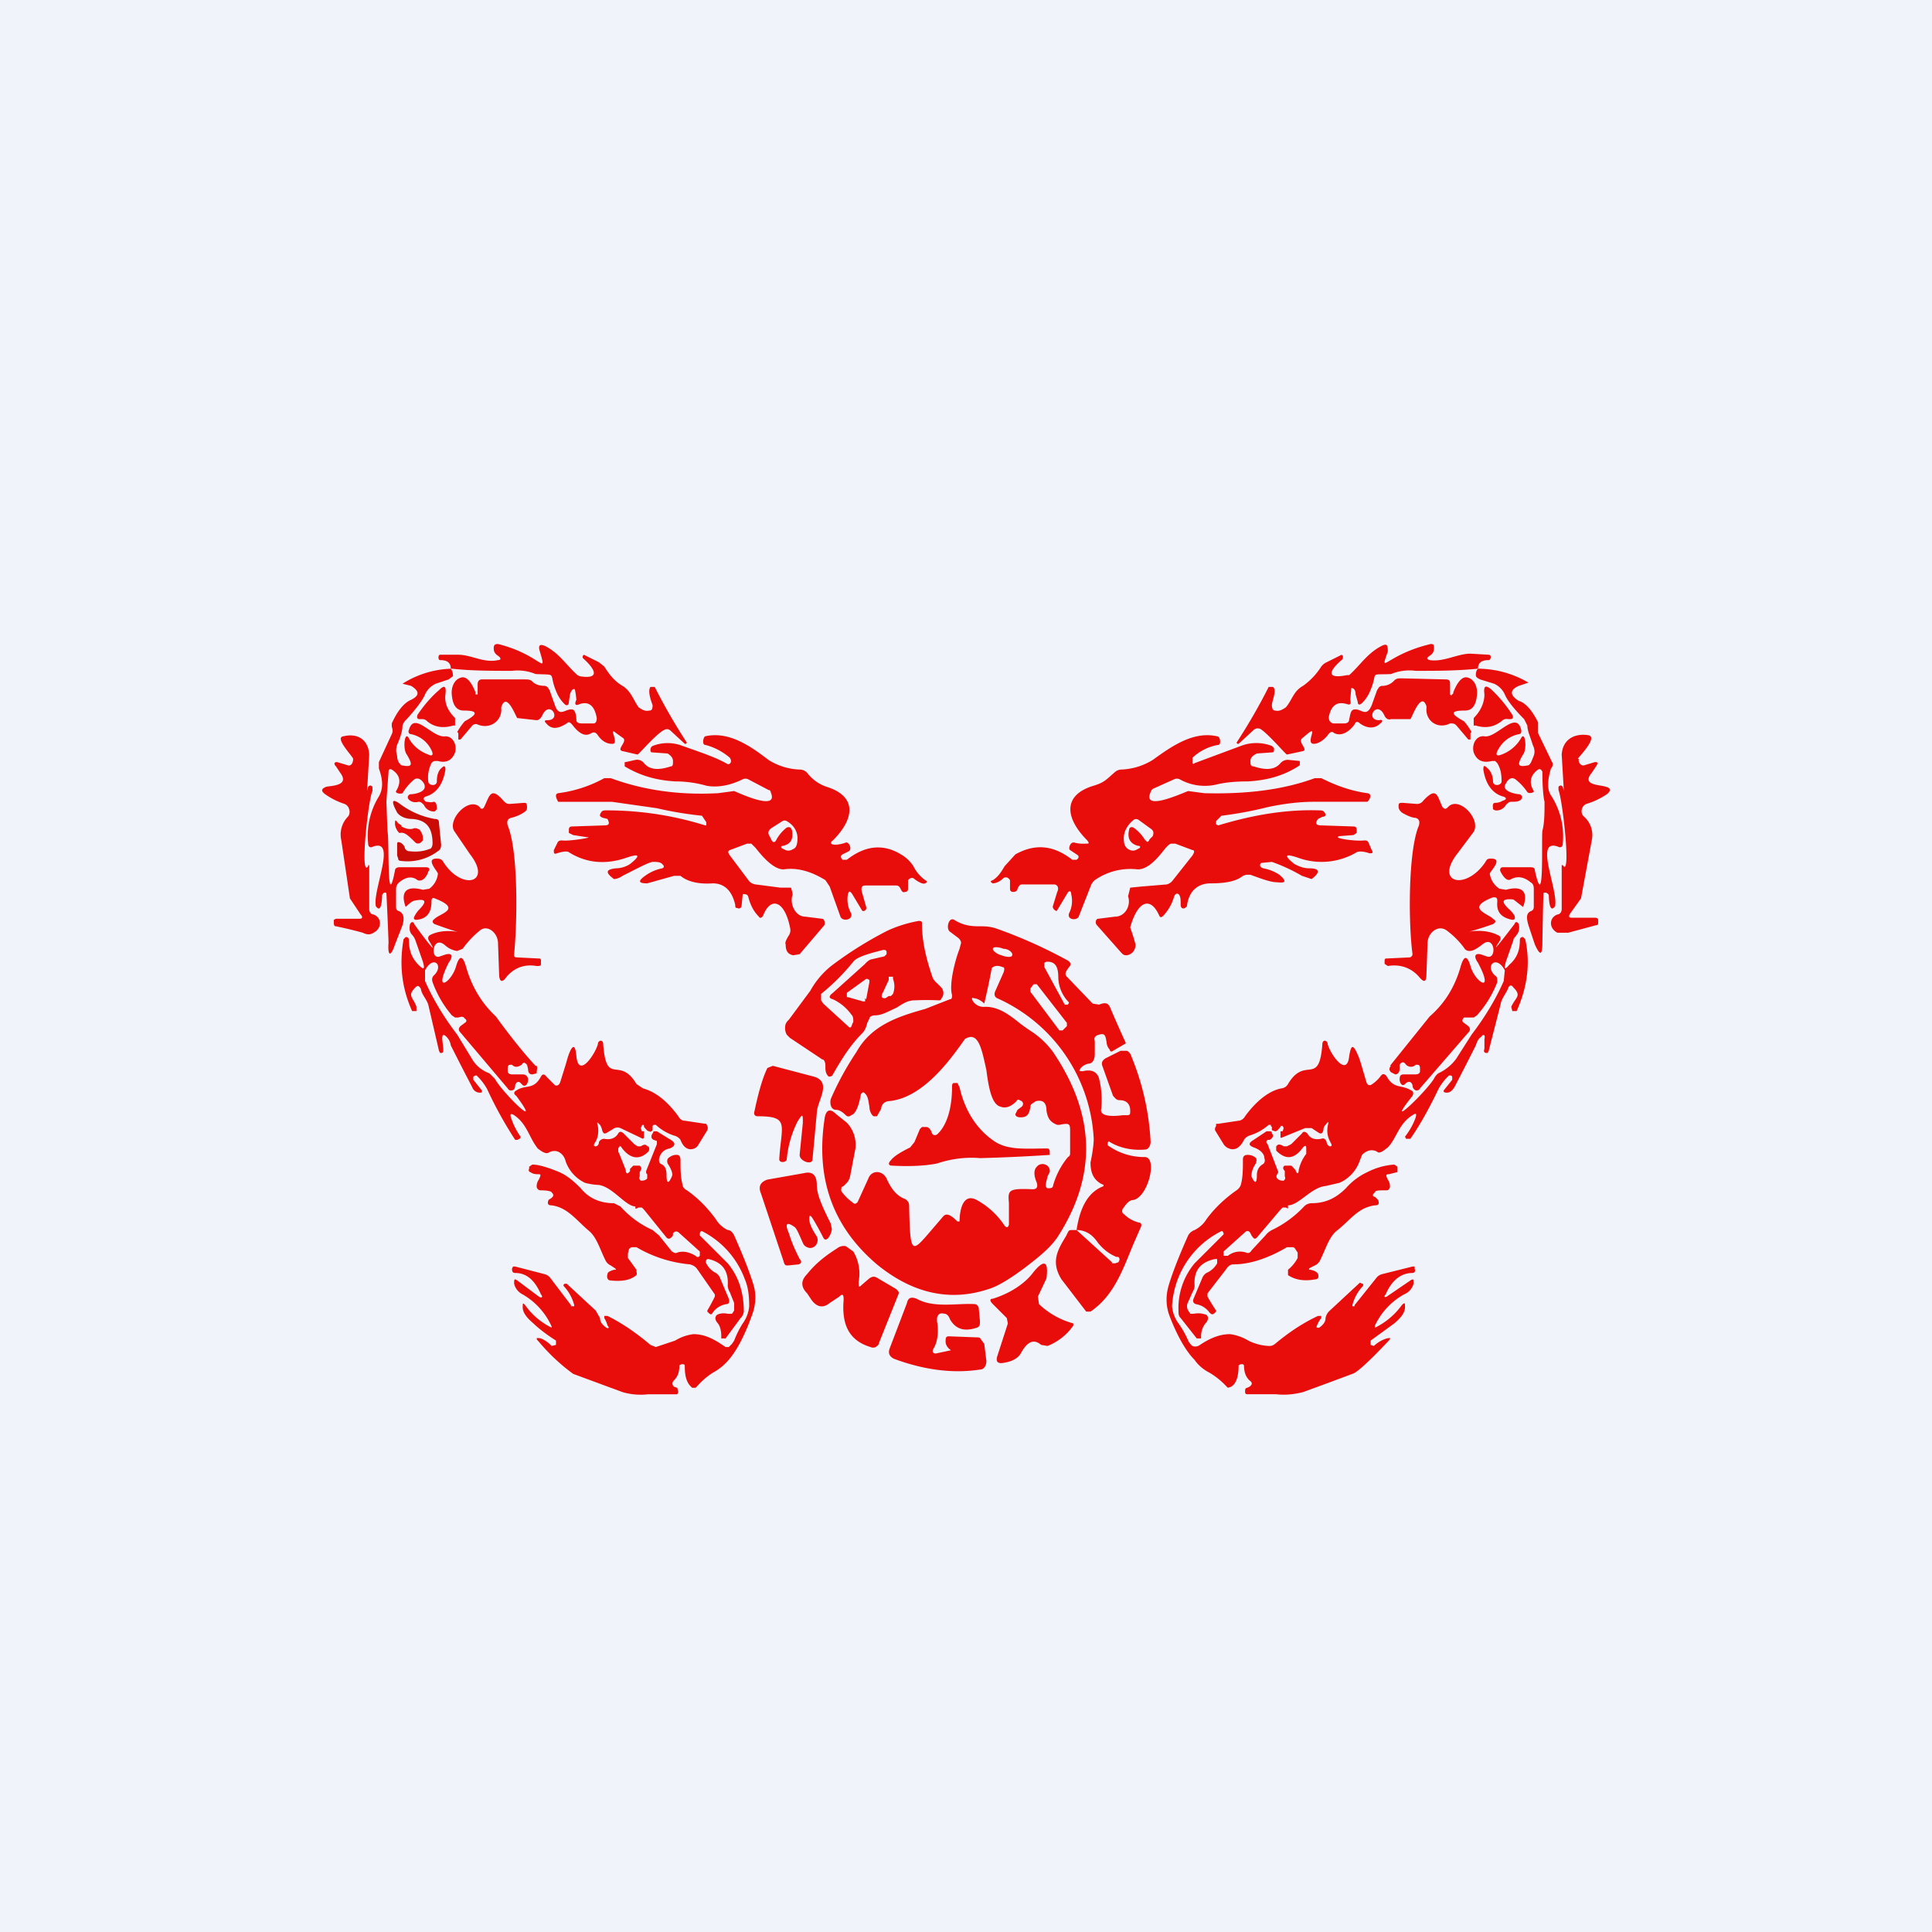 <!-- by TradingView --><svg width="18" height="18" viewBox="0 0 18 18" xmlns="http://www.w3.org/2000/svg"><path fill="#F0F3FA" d="M0 0h18v18H0z"/><path d="M4.03 7.86c0-.14-.05-.22-.19-.23-.07 0-.12-.03-.14-.06-.06-.11-.05-.14.04-.07.1.07.2.11.31.13.03 0 .04.01.04.04l.02.2c0 .03-.01.05-.03.06a.47.47 0 0 1-.35.09s-.02 0-.02-.02l-.01-.03v-.1c0-.02 0-.03.03-.02a.1.1 0 0 1 .04.04c0 .02.02.04.04.04.08.01.14 0 .19-.02.02 0 .03-.03.03-.05Z" fill="#CA0B06"/><path d="M4.2 6.23c0-.06-.04-.08-.1-.08-.02 0-.02-.05 0-.05h.17c.12 0 .24.08.37.05.03 0 .03-.02 0-.04s-.04-.04-.04-.07c0-.03.01-.04.04-.04.4.1.46.31.39.07-.02-.06 0-.08.07-.04.12.07.18.17.28.26l.02.01c.18.03.16-.05.04-.16l-.01-.01a.03.03 0 0 1 0-.02l.01-.01.14.07.05.04c.05.08.1.14.17.18.08.05.1.13.15.2.03.02.06.04.1.03.02 0 .03-.01.03-.05-.01-.03-.05-.13-.02-.17h.04a5.4 5.4 0 0 0 .3.52l-.01.01h-.01l-.13-.12c-.02-.02-.04-.02-.06-.01-.07.03-.24.23-.25.23L5.81 7c-.08-.01.03-.08 0-.12l-.07-.05c-.08-.07.04.11-.04.1-.04 0-.09-.02-.13-.08-.02-.03-.04-.03-.06-.02-.06.04-.12 0-.18-.08-.02-.02-.03-.03-.05-.01-.08.05-.14.06-.19 0-.02-.02-.02-.03.01-.03.14 0 .02-.2-.05-.04-.01.02-.03.04-.05.04l-.18-.02c-.01 0-.1-.26-.15-.1v.01c.01.11-.1.2-.22.15-.02-.01-.04 0-.05.01l-.11.13h-.02v-.06l-.01-.01a.57.57 0 0 1 .07-.1c.13-.07.12-.1-.01-.1-.06 0-.1-.04-.11-.14-.01-.07.02-.16.1-.17.04 0 .08.04.12.14v.02h.02c0 .01 0 .01 0 0v-.09c0-.03.01-.05.04-.05h.4c.03 0 .05 0 .07.02.03.03.07.04.12.04l.02.01.02.03.05.14c.04.12.1.03.16.04.03 0 .04.06.04.1 0 .02.02.03.05.03h.11c.02 0 .03-.02.03-.05-.02-.11-.07-.16-.16-.13-.04.02-.05 0-.03-.04 0 0-.01-.11-.02-.1-.02 0-.03.02-.04.05l-.01.07c0 .03-.02.04-.04.02a.33.33 0 0 1-.07-.1c-.09-.2.02-.17-.2-.18a.43.43 0 0 0-.22-.03c-.19 0-.38 0-.56-.02Z" fill="#E80C0B"/><path d="M4.2 6.23c.02.03.02.05.02.07l-.04.03-.12.04a.2.2 0 0 0-.1.1c-.02.05-.08.13-.17.23a.13.13 0 0 0-.04.06c0 .05-.02.11-.05.18a.15.15 0 0 0 0 .1c0 .06.03.08.04.09.1.02.11 0 .05-.1-.04-.05-.02-.23.02-.15.04.07.1.12.18.15.04.02.05 0 .03-.04a.27.27 0 0 0-.19-.15c-.02 0-.03-.02-.02-.04.05-.18.22.08.34.06.07 0 .11.08.09.15-.03.08-.09.1-.16.08h-.03a.05.05 0 0 0-.03.02.3.3 0 0 0-.03.17c0 .04.08.05.08 0s.01-.1.05-.13c.02-.02.03-.01.03.02-.02.13-.08.22-.18.25-.03.01-.03.03 0 .05.02 0 .04.01.07 0 .03 0 .03.05.03.07l-.02.02a.1.1 0 0 1-.1-.06c-.02-.02-.03-.03-.05-.03-.04.01-.07 0-.09-.02-.02-.02-.01-.04.01-.05.04 0 .17-.02.13-.1-.03-.05-.07-.06-.1-.03a.5.5 0 0 0-.1.12c-.02.01-.07 0-.06-.02.05-.08.04-.15-.04-.2-.02-.01-.03 0-.03.02l-.02.28.01.27c.02.1-.01.78.07.37 0-.02.02-.03.04-.03h.25c.03 0 .04.02.02.04-.01.04-.05.1-.1.08-.05-.04-.11-.03-.17.02a.08.08 0 0 0-.03.06v.16c0 .03 0 .04.03.05.04.02.05.06.03.13l-.07.18c-.04.12-.07.11-.06-.02a32.48 32.48 0 0 0-.02-.46c-.02-.01-.03 0-.04.02 0 0 0 .19-.06.1v-.01c-.02-.16.2-.63-.03-.54-.02.01-.04 0-.04-.03a.7.7 0 0 1 .1-.44c.04-.07.04-.15 0-.26V7.1l.12-.26c.01-.02.01-.04 0-.07v-.03c.05-.11.11-.19.18-.22.08-.04.08-.08 0-.13l-.08-.02a.9.9 0 0 1 .46-.14Z" fill="#E80C0B"/><path d="M3.93 6.7h-.02c-.02 0-.03-.01-.02-.04.06-.09.13-.17.2-.23.05-.05.07-.04.06.04-.01.08.02.15.09.22v.07h-.02c-.1.03-.18.01-.24-.04a.06.06 0 0 0-.05-.02ZM3.29 7.07c0-.02-.18-.2-.09-.21.12-.03.23.02.24.17l-.02.34.01-.04c.01-.01.02-.02.04 0v.04c-.04.08-.12.82-.04.7v-.01h.01V8.47c0 .03.02.05.04.05.08.03.08.13 0 .17-.03.02-.06.02-.1 0a3.78 3.78 0 0 0-.25-.06c-.02 0-.02-.02-.02-.04v-.02l.02-.01h.22c.03 0 .03-.02.01-.04l-.1-.15-.08-.54a.24.24 0 0 1 .06-.22c.03-.03.02-.1-.03-.12a.67.67 0 0 1-.18-.09c-.04-.03-.04-.05.01-.07.05-.01.22-.01.13-.13l-.04-.06c-.02-.02-.02-.04.01-.04l.1.03c.03.01.05-.02.05-.06ZM5 9.93c.01.02 0 .04 0 .07l-.04.01c-.03 0-.04-.02-.04-.05l-.01-.04c-.02-.02-.03-.03-.05 0-.03.02-.06.03-.09 0-.03 0-.04 0-.04.04v.02c0 .02.02.03.04.03h.1c.03 0 .05.02.05.05 0 .03-.02.07-.05.05l-.02-.02c-.02-.02-.04-.01-.05.02 0 .04-.02.05-.04.05 0 0-.02 0-.03-.02l-.44-.52c-.02-.02-.02-.04 0-.06l.04-.03c.02-.01.02-.03 0-.04-.01-.02-.03-.02-.06-.01h-.03l-.03-.02a1 1 0 0 1-.18-.31c-.01-.03 0-.05.01-.06.1-.09 0-.2-.08-.05v.1c.07.16.17.33.3.5l.14.23c.03.05.08.1.16.13l.05.05c.07.13.46.51.2.16-.03-.02-.02-.04 0-.05.09-.06.16 0 .23-.13.01-.02.03-.03.05 0l.08.08c.02.01.04 0 .05-.03l.05-.16.02-.07c.04-.12.07-.13.08-.01.02.21.17-.01.2-.11 0-.04.05-.05.05 0 .03.4.15.1.31.37l.06.04c.11.03.22.11.33.26.01.02.03.04.05.04l.2.03h.01l.01.02a.05.05 0 0 1 0 .04l-.08.13a.09.09 0 0 1-.04.04c-.05.02-.1 0-.13-.08a.1.1 0 0 0-.06-.04.46.46 0 0 1-.17-.1h-.02l-.01.01v.04c-.01.01-.02.02-.03.01-.02 0-.03-.02-.05-.04v-.01a.01.01 0 0 0-.02 0l-.01.02.01.03H6V10.6l-.01.01-.21-.1a.07.07 0 0 0-.07.01l-.05.03c-.03.02-.04.01-.05-.02a.14.14 0 0 0-.02-.05c-.03-.03-.03-.03-.02.01.01.06 0 .12-.03.16-.01.02-.01.03.01.03.01 0 .03-.01.03-.04.01-.02.03-.03.05-.03.05.01.1 0 .13-.05.01-.02.03-.02.05 0l.1.1.03.02h.03c.03-.02.05-.02.06 0h.01a.04.04 0 0 1 0 .05c-.08.08-.17.07-.25-.04-.01-.02-.02-.01-.03.01v.03l.01.02.06.15c0 .04.02.04.04.01v-.02l.03-.03h.06c.02.02.02.03 0 .06v.04c-.01.02 0 .03.01.04.02 0 .04 0 .06-.02v-.04l-.01-.01v-.02l.1-.25v-.03l-.03-.01c-.02-.01-.03-.03-.01-.06l.01-.02h.03l.13.08c.05.03.04.06-.01.08-.06.01-.09.05-.1.1 0 .02 0 .04.03.05.03.02.04.05.04.1 0 .08.02.08.05.01.01-.02 0-.06-.04-.12-.01-.03 0-.05.02-.06a.1.1 0 0 1 .07-.02c.02 0 .03.02.03.05 0 .08 0 .16.02.23 0 .02.02.04.04.05.1.07.19.16.27.27.03.05.07.08.11.1.03 0 .05.03.06.05.08.18.14.33.18.46.03.1.02.2-.02.3-.07.19-.14.32-.22.41a.51.51 0 0 1-.14.11.68.68 0 0 0-.14.12l-.02.02h-.03c-.05-.04-.07-.1-.07-.2 0-.01 0-.02-.02-.02h-.01l-.02.01c0 .07-.02.11-.05.14-.02.02-.02.04 0 .06l.03.01.01.04-.01.02h-.27a.6.6 0 0 1-.24-.02l-.46-.17a1.8 1.8 0 0 1-.32-.3c-.03-.03-.03-.04.02-.03a.3.3 0 0 1 .1.07l.04-.01v-.04c-.11-.07-.18-.13-.21-.16-.06-.05-.1-.1-.1-.15 0-.04 0-.05.03-.01a.66.66 0 0 0 .24.2v-.01a.65.65 0 0 0-.27-.3.15.15 0 0 1-.08-.1c0-.04 0-.05.03-.03l.2.15c.03.02.04 0 .02-.02-.06-.14-.14-.2-.24-.2-.02 0-.03-.01-.03-.04l.01-.02h.02l.27.07a.1.1 0 0 1 .06.04l.19.25v.01h.03v-.01a.41.41 0 0 0-.1-.18v-.01l.01-.01h.02l.27.25.04.07c0 .04.03.07.06.09.02.01.03 0 .01-.02a.26.26 0 0 0-.03-.07v-.02h.03c.14.07.27.16.4.27l.05.02.18-.06a.43.43 0 0 1 .17-.06c.1 0 .18.04.27.1l.03.02h.03l.03-.03.02-.03a.88.88 0 0 1 .08-.16.32.32 0 0 0 .06-.16c0-.1-.01-.18-.04-.25a.82.82 0 0 0-.4-.45h-.01l-.01.02v.02l.26.26c.1.12.15.27.15.45a.1.1 0 0 1-.03.06l-.14.19h-.04v-.02c0-.05-.01-.1-.04-.13-.02-.03-.02-.05 0-.07.02-.01.05-.02.1-.01h.04l.02-.03v-.07l-.04-.1a.14.14 0 0 1-.02-.06c.01-.14-.05-.22-.18-.25h-.01l-.01.01a.03.03 0 0 0 0 .03.2.2 0 0 0 .09.09.1.1 0 0 1 .04.05l.08.19c.01.03 0 .05-.02.05a.19.19 0 0 0-.13.08c-.01.02-.02.02-.04 0l-.01-.01v-.01a1.83 1.83 0 0 0 .07-.13v-.02l-.16-.23c-.02-.03-.04-.04-.07-.05a1.19 1.19 0 0 1-.5-.16H5.9c-.01 0-.03 0-.04.02l-.01.04v.04l.08.11v.02a.04.04 0 0 1 0 .03c-.06.05-.14.06-.24.05-.03 0-.04-.03-.03-.06 0-.02.03-.03.06-.04.02 0 .03 0 0-.02l-.03-.02a.1.1 0 0 1-.05-.05c-.05-.1-.08-.21-.15-.27-.12-.1-.2-.22-.35-.24-.04 0-.04-.02-.03-.05l.03-.02c.02-.02.02-.03 0-.05 0-.01-.04-.02-.1-.02-.01 0-.03 0-.04-.03 0-.02 0-.04.02-.07.02-.04.02-.05 0-.05-.03 0-.05 0-.08-.02-.01 0-.02-.02-.01-.03v-.02l.03-.02c.05 0 .13.02.25.07.07.03.13.08.2.15.08.1.19.14.31.14l.06.03c.09.1.19.17.3.22l.06.05.12.15c.02.01.03.02.05.01.06-.02.12 0 .17.03.02.02.03.01.04 0v-.04l-.2-.18c-.02-.01-.03-.01-.05.01v.02c-.02.03-.04.04-.06.02L6 11.27l-.02-.02h-.03l-.02.01h-.01v-.02c-.09 0-.21-.18-.34-.2a.59.59 0 0 1-.13-.02.35.35 0 0 1-.18-.2.14.14 0 0 0-.03-.06.12.12 0 0 0-.04-.03.1.1 0 0 0-.09.01c-.02.01-.05 0-.1-.04-.08-.1-.1-.23-.22-.31-.03-.02-.04-.01-.03.02a.65.65 0 0 0 .09.18v.01l-.01.01-.02.01H4.8a3.7 3.7 0 0 1-.26-.47.5.5 0 0 0-.1-.13h-.01l-.02.01v.03l.08.1c0 .02 0 .02-.02.02-.03 0-.06-.02-.07-.05a27.55 27.55 0 0 1-.2-.39.14.14 0 0 0-.04-.08c-.03-.03-.04-.02-.04.02l.01.09c0 .03 0 .04-.02.04H4.1l-.01-.02-.1-.43c-.02-.06-.06-.09-.07-.15-.02-.03-.03-.03-.05-.01-.08.08-.02.09.01.18v.04h-.04c-.1-.22-.12-.44-.08-.67l.02-.02c.02 0 .03.01.03.03 0 .1.03.17.09.23.05.05.06.04.04-.03l-.07-.2a.15.15 0 0 0-.03-.05c-.02-.02-.03-.05-.02-.1.01-.02.03-.03.04 0 .04.06.25.34.14.16-.02-.03-.01-.05.01-.06.2-.1.47.06.04-.1-.02-.01-.03-.03 0-.05.05-.05.26-.09 0-.19-.02-.01-.03 0-.03.03 0 .1-.04.16-.14.17-.02 0-.03-.01-.02-.03a.27.27 0 0 1 .04-.06c.08-.08.07-.11-.03-.09-.02 0-.05.02-.09.06 0 0-.1-.23.16-.16L4 8.28a.2.2 0 0 0 .08-.14c0-.02-.13-.15 0-.14.02 0 .04.01.05.03.17.27.46.2.25-.07l-.15-.22c-.06-.11.14-.32.24-.22.01.02.03.02.04 0 .05-.1.06-.2.18-.06.02.02.03.03.06.03l.13-.01c.02 0 .03 0 .03.04 0 .02 0 .03-.03.05a.37.37 0 0 1-.12.05c-.03.01-.04.03-.03.07.1.24.09.9.06 1.2 0 .02 0 .03.03.03l.2.01c.02 0 .02.01.02.02v.03C5.04 9 5.03 9 5 9c-.12-.02-.21.02-.28.1-.04.06-.07.05-.07-.03l-.01-.28c0-.1-.1-.18-.17-.12a.89.89 0 0 0-.16.17l-.05.02a.21.21 0 0 1-.11-.05c-.12-.11-.15.14-.05.1l.03-.01c.08-.03.1 0 .05.07-.15.3.03.18.07.03.03-.1.06-.1.09 0 .05.18.14.34.28.47 0 0 .2.28.37.46Z" fill="#E80C0B"/><path fill-rule="evenodd" d="M6.08 8.03c.04 0 .07 0 .09.02.02.02.02.03 0 .04a.4.4 0 0 0-.16.07c-.07.05-.06.07.02.07l.25-.07h.06c.06.05.16.08.3.07.11 0 .18.07.21.2 0 .02 0 .03.02.03.02.01.04 0 .04-.03l.01-.1c.02 0 .04 0 .05.02.02.08.05.14.1.19.01.02.03.01.04-.01.07-.18.2-.14.25.11.01.04 0 .06-.02.09-.01.02-.03.05-.02.07 0 .06.02.09.07.1l.06-.01.23-.27c.01-.02 0-.06-.02-.06l-.16-.02c-.08 0-.14-.1-.12-.19.01-.02 0-.04-.01-.08h-.1l-.23-.03a.1.1 0 0 1-.06-.03l-.18-.24c-.02-.03-.02-.04 0-.05l.16-.06H7l.03.03.01.01c.07.09.17.2.26.2.13-.02.26.02.39.1l.04.06.1.28c.02.05.12.03.1-.03a.27.27 0 0 1-.03-.18c.01-.03.02-.03.04 0l.09.15c.01.02.05 0 .04-.03l-.04-.14c-.01-.04 0-.06.03-.06h.29c.02 0 .03.01.04.03.01.02.02.04.04.03.02 0 .03-.01.03-.03V8.2c.02-.02.04-.03.06-.01.04.03.08.05.1.04.02-.01.02-.02 0-.03a.35.35 0 0 1-.11-.13.34.34 0 0 0-.1-.1c-.17-.11-.34-.1-.52.04h-.04c-.02-.02-.02-.04 0-.05l.06-.03c.03-.02 0-.09-.03-.08a.3.3 0 0 1-.1.02c-.04 0-.05-.02-.02-.04.2-.2.23-.41-.06-.5a.38.38 0 0 1-.18-.13.1.1 0 0 0-.06-.03.58.58 0 0 1-.3-.09c-.17-.13-.37-.27-.59-.22-.02.01-.03.08 0 .08.08.02.16.06.23.12l.01.02v.02c-.01.02-.02.02-.03.02-.1-.06-.25-.11-.42-.17a.38.38 0 0 0-.28 0 .04.04 0 0 0-.02.03c0 .02 0 .03.02.03l.14.01c.03.02.05.04.05.07 0 .03 0 .05-.02.05-.12.04-.2.03-.25-.03a.08.08 0 0 0-.08-.03l-.09.02h-.01v.04c.15.09.3.13.47.14.12 0 .22.02.29.04.1.02.22 0 .34-.06a.06.06 0 0 1 .05 0l.19.1s.02 0 .02.02c.08.18-.27.02-.34-.01l-.15.02c-.37.02-.7-.03-1-.14h-.06a1.2 1.2 0 0 1-.43.14c-.04.01-.01.06 0 .08h.5l.42.06a3.37 3.37 0 0 0 .42.07l.04.06v.03h-.01c-.32-.1-.63-.14-.92-.14-.02 0-.04 0-.05.02-.02.03-.01.04.02.05l.04.01c.02.04.02.06-.03.06l-.3.01c-.02 0-.03.01-.03.03v.03l.04.02.13.02c.07 0-.17.04-.23.03-.02 0-.04 0-.05.03l-.03.06c0 .03 0 .04.03.03.06-.02.1-.02.11-.01.16.1.34.12.54.05.12-.04.13-.02.03.06a.25.25 0 0 1-.13.04c-.1.01-.1.04-.02.1 0 0 .04 0 .08-.03.14-.07.23-.12.28-.13Zm1.15-.2a.36.36 0 0 1 .1-.12c.03-.01.04 0 .05.03.01.08-.01.12-.08.14-.03 0-.03.02 0 .03.03.02.06.02.09 0 .03-.01.04-.05.04-.1 0-.06-.03-.12-.1-.16a.04.04 0 0 0-.04 0l-.11.07c-.02.02-.03.04-.01.07l.02.04c.01.02.03.02.04 0Z" fill="#E80C0B"/><path d="M13.77 6.23c0-.06.04-.08.1-.08.02 0 .03-.05 0-.05l-.17-.01c-.12 0-.25.08-.38.06-.03-.01-.03-.02 0-.04s.04-.04.04-.07c0-.03 0-.04-.03-.04-.42.1-.48.3-.4.07 0-.07-.01-.08-.08-.04-.12.07-.18.17-.28.26h-.02c-.2.04-.17-.04-.04-.15v-.01a.02.02 0 0 0 0-.02l-.01-.01-.14.07a.13.13 0 0 0-.05.04.64.64 0 0 1-.17.18c-.09.05-.1.13-.16.2-.03.02-.06.04-.1.03-.02 0-.03-.02-.03-.05 0-.04.05-.14.01-.17h-.04a5.39 5.39 0 0 1-.3.52l.01.01h.01l.13-.12c.02-.02.04-.03.07-.02.07.04.24.24.25.24l.14-.03c.07-.01-.04-.08 0-.12l.06-.05c.09-.07-.03.1.05.1.04 0 .09-.03.13-.08.02-.03.04-.04.06-.02.06.03.13 0 .19-.08.01-.03.03-.03.05-.01.07.05.14.05.19 0 .03-.02.02-.04-.01-.03-.14 0-.02-.2.05-.04.01.02.03.04.06.03h.18c.01 0 .1-.27.15-.12v.02c-.01.11.1.2.22.14.03 0 .04 0 .06.02l.11.13h.02v-.06l.01-.01a.57.57 0 0 0-.07-.1c-.13-.07-.13-.1.01-.1.06 0 .1-.04.11-.14.01-.07-.02-.16-.1-.17-.04 0-.08.04-.12.14v.01l-.02.02-.01-.01v-.09c0-.03 0-.05-.04-.05l-.41-.01c-.03 0-.05 0-.07.02a.15.15 0 0 1-.12.05l-.02.01-.02.03-.05.14c-.05.12-.1.03-.16.04-.04 0-.04.06-.05.09 0 .03-.02.04-.05.04h-.1c-.03-.01-.04-.03-.04-.06.02-.1.07-.15.17-.12.03.01.04 0 .03-.04l.01-.11c.03 0 .04.03.04.06l.02.07c0 .03.02.03.04.01a.33.33 0 0 0 .07-.1c.09-.2-.02-.16.2-.17a.45.45 0 0 1 .23-.03c.2 0 .38 0 .58-.02Z" fill="#E80C0B"/><path d="M13.77 6.23c-.02.02-.02.05-.02.06 0 .02.02.03.04.04l.13.04a.2.2 0 0 1 .1.1c.02.05.08.13.18.23l.03.06c0 .05.03.11.05.18.02.04.02.07.01.1-.02.05-.03.08-.05.09-.1.02-.11 0-.05-.1.04-.05.02-.23-.02-.15a.35.35 0 0 1-.18.15c-.05.02-.06 0-.03-.05.04-.07.1-.12.19-.14.02 0 .03-.02.02-.05-.05-.17-.23.09-.34.07-.08-.01-.12.08-.1.15.03.08.09.1.17.08h.03l.02.02c.03.05.04.1.04.17 0 .04-.08.05-.08 0s-.02-.1-.06-.13c-.02-.02-.03-.02-.03.02.02.13.08.22.18.25.04.01.04.03 0 .04a.13.13 0 0 1-.07.02c-.03 0-.02.04-.02.06l.02.01a.1.1 0 0 0 .1-.05c.02-.02.03-.03.05-.03.04 0 .07 0 .09-.02.02-.02.01-.04-.01-.05-.04 0-.18-.03-.13-.1.03-.06.07-.06.1-.03a.5.5 0 0 1 .1.11c.02.02.07 0 .06-.01-.05-.08-.03-.15.04-.2.02-.01.03 0 .04.02 0 .15.01.24.02.28 0 .1 0 .2-.02.27-.01.1.02.78-.07.37 0-.02-.01-.03-.04-.03H14c-.02 0-.03.02-.02.04.02.04.06.1.1.07.06-.03.12-.02.18.03.02.01.03.03.03.06v.16c0 .02 0 .04-.03.05-.04.02-.04.06-.02.13l.06.18c.05.11.07.1.07-.02a33.06 33.06 0 0 1 .01-.46c.02-.01.04 0 .05.02 0 0 0 .19.06.1v-.01c.02-.16-.2-.63.03-.54.02.01.04 0 .04-.03a.7.7 0 0 0-.11-.45c-.04-.06-.03-.15 0-.25.02-.02.02-.05.01-.06l-.13-.27v-.1c-.05-.1-.11-.18-.18-.2-.08-.05-.09-.1 0-.14l.09-.03a.93.93 0 0 0-.47-.13Z" fill="#E80C0B"/><path d="M14.05 6.7h.02c.03 0 .03-.02.02-.04a1.21 1.21 0 0 0-.2-.24c-.05-.04-.07-.03-.06.05 0 .07-.03.15-.1.22v.07h.02c.1.03.18.01.25-.05a.06.06 0 0 1 .05-.01ZM14.7 7.07c.01-.02.19-.2.1-.22-.12-.02-.24.03-.25.18l.02.34-.01-.04c-.01-.01-.02-.02-.04 0v.03c.04.1.12.83.04.7h-.01V8.47c0 .03-.02.05-.04.05-.08.03-.08.13 0 .17h.1l.26-.07c.02 0 .02-.01.02-.03v-.02c0-.01-.01-.02-.03-.02h-.22c-.02 0-.03-.01-.01-.04l.1-.14.1-.54a.23.23 0 0 0-.07-.22c-.04-.03-.03-.1.02-.12a.7.7 0 0 0 .19-.09c.04-.03.04-.06-.01-.07-.05-.02-.23-.01-.13-.13l.04-.06c.02-.03.02-.04-.01-.04l-.1.03c-.03.01-.06-.03-.05-.06ZM12.96 9.93c-.02.02-.02.04 0 .06l.04.02c.02 0 .04-.02.04-.05v-.04c.02-.03.04-.03.06 0 .02.02.06.03.09 0 .03 0 .04 0 .04.04v.02c0 .02-.02.03-.04.03h-.11c-.03 0-.04.01-.04.05 0 .02.02.07.05.04l.01-.01c.03-.02.05-.01.06.02 0 .03.02.05.04.05 0 0 .02 0 .03-.02l.45-.52c.02-.02.02-.04 0-.06l-.04-.03c-.02-.01-.02-.03 0-.05h.09l.03-.02a1 1 0 0 0 .19-.31c0-.03 0-.05-.02-.06-.1-.09.01-.2.09-.05l-.01.1c-.07.16-.17.33-.3.5l-.14.22a.43.43 0 0 1-.17.14.14.14 0 0 0-.04.05c-.08.13-.48.51-.2.16.01-.02.01-.04-.01-.05-.1-.06-.16-.01-.23-.13-.02-.03-.04-.03-.06 0a.33.33 0 0 1-.09.08c-.02 0-.03 0-.04-.03l-.05-.17a2.89 2.89 0 0 0-.02-.06c-.05-.12-.07-.13-.09-.01-.02.2-.17-.01-.2-.11 0-.04-.05-.05-.05 0-.03.4-.16.1-.32.37a.08.08 0 0 1-.06.04c-.11.02-.23.11-.34.26a.08.08 0 0 1-.05.04l-.2.03h-.02v.02l-.01.02v.02l.08.13a.1.1 0 0 0 .05.04c.05.02.1 0 .14-.08a.1.1 0 0 1 .05-.04.48.48 0 0 0 .18-.1h.02v.01l.01.01v.03l.03.01c.02 0 .03-.02.05-.04v-.01h.02l.01.02-.01.03h-.02V10.6h.01l.22-.09h.06l.06.04c.03.02.04.01.05-.02 0-.01 0-.03.02-.05.03-.04.03-.03.02.01-.01.06 0 .11.03.16.01.02.01.03-.01.03-.01 0-.03-.02-.03-.04-.01-.03-.03-.04-.05-.03-.06.01-.1 0-.13-.05-.02-.02-.04-.02-.05 0l-.1.1-.04.02h-.03c-.03-.02-.05-.02-.06-.01l-.01.01v.04c.09.09.17.08.25-.03.02-.02.03-.02.03.01v.05a.38.38 0 0 0-.07.15c0 .04-.02.04-.03 0l-.02-.02a.07.07 0 0 0-.02-.02h-.06c-.02.01-.02.03 0 .05v.05c.01.02 0 .03-.01.04-.02 0-.04 0-.06-.02a.03.03 0 0 1 0-.04l.01-.02-.1-.26c-.02-.02-.01-.03 0-.04h.02c.03-.02.04-.04.02-.06 0-.01 0-.02-.02-.02h-.03l-.12.08c-.05.03-.05.05 0 .07.06.02.1.06.1.1.01.03 0 .05-.02.06-.03.02-.05.05-.05.1 0 .08-.02.08-.05.01 0-.02 0-.06.04-.12.01-.03.01-.05-.01-.06a.11.11 0 0 0-.07-.02c-.03 0-.04.02-.04.04 0 .09 0 .17-.02.24a.1.1 0 0 1-.04.05c-.1.07-.2.16-.28.27a.27.27 0 0 1-.11.1.11.11 0 0 0-.06.05c-.08.18-.14.33-.18.46-.03.1-.03.2.01.3.07.18.15.32.23.4.04.06.1.1.14.12a.7.7 0 0 1 .15.12l.02.02.03-.01c.05-.03.07-.1.07-.2l.02-.01h.02l.01.01c0 .07.02.11.05.14.03.02.03.04 0 .06l-.02.01c-.02 0-.02.02-.02.04 0 0 0 .02.02.02h.27c.09.01.17 0 .25-.02a50 50 0 0 0 .46-.17c.04-.01.15-.11.33-.3.03-.03.03-.04-.01-.03a.3.3 0 0 0-.12.07l-.03-.01v-.04l.22-.16c.06-.05.1-.1.1-.15 0-.04 0-.05-.03-.02a.67.67 0 0 1-.25.21v-.02a.65.65 0 0 1 .27-.29.15.15 0 0 0 .09-.1c0-.04 0-.05-.03-.03l-.22.15c-.02.01-.03 0-.01-.02.06-.14.15-.2.25-.2.02 0 .03-.02.02-.04v-.02h-.02l-.28.07a.1.1 0 0 0-.06.04l-.2.25v.01h-.02v-.01a.4.4 0 0 1 .1-.18v-.02h-.01l-.02-.01-.28.26a.12.12 0 0 0-.04.07c0 .04-.03.07-.06.09-.02 0-.03 0-.02-.02a.26.26 0 0 1 .04-.07v-.02h-.03c-.15.07-.28.16-.4.26a.08.08 0 0 1-.06.02.48.48 0 0 1-.19-.05.44.44 0 0 0-.17-.06c-.1 0-.19.04-.28.1a.07.07 0 0 1-.07.01.08.08 0 0 1-.02-.02.1.1 0 0 1-.02-.03.87.87 0 0 0-.09-.16.31.31 0 0 1-.06-.16.83.83 0 0 1 .46-.7h.01l.01.02v.01l-.27.27a.65.65 0 0 0-.15.45c0 .02 0 .04.02.06l.15.19h.04v-.02c0-.05.02-.1.05-.13.02-.03.02-.05 0-.07-.03-.01-.06-.02-.12-.01h-.03l-.02-.03a.08.08 0 0 1 0-.08l.04-.09a.13.13 0 0 0 .02-.06c-.01-.14.05-.22.19-.25h.02v.04a.21.21 0 0 1-.1.09.1.1 0 0 0-.04.05l-.08.19c-.01.03 0 .04.02.05.06.01.1.04.13.08.02.02.03.02.05 0l.01-.01v-.01a1.83 1.83 0 0 1-.08-.13v-.03l.17-.22c.02-.03.04-.05.07-.05.16 0 .33-.06.5-.16h.04c.02 0 .03 0 .04.02l.02.03v.05a.35.35 0 0 1-.09.11v.05c.06.04.14.06.25.04.03 0 .04-.02.03-.05-.01-.02-.03-.03-.07-.04-.02 0-.02-.01 0-.02l.04-.02a.1.1 0 0 0 .05-.05c.05-.1.08-.21.15-.27.13-.1.2-.22.36-.24.04 0 .04-.02.03-.05l-.03-.03c-.02 0-.03-.02 0-.04 0-.02.04-.02.1-.02.02 0 .03 0 .04-.03 0-.02 0-.04-.02-.07-.02-.04-.02-.05.01-.05l.08-.02v-.05l-.03-.02a.65.65 0 0 0-.25.07.6.6 0 0 0-.2.15c-.1.1-.2.14-.32.14a.1.1 0 0 0-.07.03 1 1 0 0 1-.3.22.18.18 0 0 0-.06.05l-.13.14c-.01.02-.03.03-.05.02a.18.18 0 0 0-.17.03h-.04v-.04l.2-.18c.02-.02.04-.01.05.01l.01.02c.02.03.03.04.05.02l.22-.26.02-.02h.03l.02.01H12v-.03c.1 0 .22-.17.35-.18l.13-.03a.35.35 0 0 0 .19-.21l.02-.05a.12.12 0 0 1 .04-.03.1.1 0 0 1 .1 0c.02.02.05 0 .1-.04.08-.08.1-.22.23-.3.03-.02.04-.02.03.02a.64.64 0 0 1-.1.18l.01.02h.04c.07-.1.16-.25.26-.46a.5.5 0 0 1 .1-.13h.02l.01.01v.03l-.08.1c0 .01 0 .02.03.02s.05-.02.07-.05a28.07 28.07 0 0 0 .2-.39c.01-.03.02-.06.05-.08.02-.03.04-.02.03.02v.09c-.01.03 0 .04.02.04h.01l.01-.02.11-.43c.01-.06.05-.1.07-.15.01-.03.03-.04.05-.01.08.08.02.09-.02.18l.01.04h.04c.1-.22.13-.45.08-.67l-.02-.02c-.02 0-.03.01-.03.03 0 .1-.03.17-.1.23-.04.05-.05.04-.03-.03l.07-.2c0-.02.02-.03.03-.05.02-.02.03-.06.02-.1-.01-.02-.03-.03-.04 0-.04.05-.25.33-.14.16.02-.03.01-.05-.02-.06-.2-.1-.47.05-.04-.1.03-.02.03-.03 0-.05-.05-.05-.26-.1 0-.2.03 0 .04 0 .04.04-.01.1.04.15.14.17.02 0 .03-.01.02-.04a.27.27 0 0 0-.04-.05c-.09-.08-.08-.11.03-.1l.09.07s.1-.23-.16-.16l-.06-.01a.2.2 0 0 1-.09-.14c0-.02.14-.15 0-.14-.02 0-.03.01-.04.03-.18.27-.48.2-.26-.08l.15-.2c.07-.12-.14-.34-.24-.23-.02.02-.03.02-.05 0-.05-.1-.05-.2-.18-.06a.07.07 0 0 1-.06.03l-.13-.01c-.03 0-.04 0-.04.03s.01.04.03.06c.05.03.1.05.13.05.03.01.04.03.03.07-.1.23-.1.9-.06 1.2 0 .01-.01.03-.03.03l-.21.01c-.01 0-.02 0-.02.02v.03l.03.02c.12-.02.22.02.29.1.05.06.07.05.07-.03l.01-.28c0-.1.1-.18.18-.12.04.03.1.08.16.16.01.02.03.03.05.03.04 0 .08-.03.12-.06.12-.1.14.15.04.11l-.03-.01c-.07-.03-.1 0-.05.07.16.3-.03.18-.07.03-.03-.1-.06-.1-.09 0-.05.18-.14.34-.29.47l-.37.46Z" fill="#E80C0B"/><path fill-rule="evenodd" d="m11.85 8.03-.1.01c-.02.02-.01.04.02.05a.4.4 0 0 1 .15.06c.07.06.06.08-.02.07-.06 0-.14-.03-.25-.07h-.04l-.03.01c-.06.05-.16.07-.3.07-.12 0-.2.07-.22.2 0 .02-.01.02-.02.03-.02.01-.04 0-.04-.03 0-.05 0-.08-.02-.1-.02-.01-.03 0-.04.02a.44.44 0 0 1-.1.18c-.02.02-.03.02-.04 0-.08-.18-.2-.14-.27.11l.03.09.02.07c0 .05-.03.09-.08.1-.02 0-.03 0-.05-.02l-.23-.26c-.02-.02-.01-.06.01-.06l.16-.02c.09 0 .15-.1.12-.19l.02-.08.1-.01.24-.02a.1.1 0 0 0 .05-.03l.19-.24c.02-.03.02-.05 0-.05l-.16-.06h-.04a.07.07 0 0 0-.03.02l-.02.02c-.07.09-.16.2-.26.2a.58.58 0 0 0-.4.1.13.13 0 0 0-.04.06l-.11.28c-.02.04-.11.03-.09-.03a.26.26 0 0 0 .02-.18c0-.03-.02-.04-.04 0l-.09.15c0 .02-.05-.01-.04-.04l.04-.13c.02-.04 0-.07-.03-.07h-.3c-.02 0-.03.02-.04.04 0 .02-.02.03-.04.03s-.03-.01-.03-.03V8.2c-.02-.03-.04-.03-.06-.02-.04.04-.08.05-.1.05-.02-.01-.03-.02 0-.03.05-.03.08-.08.11-.13l.1-.11c.18-.1.35-.09.53.05h.04c.03-.02.02-.04 0-.05l-.06-.04c-.02-.01 0-.08.04-.07a.3.3 0 0 0 .1.01c.04 0 .04 0 .02-.03-.2-.2-.24-.42.06-.51.1-.03.12-.06.19-.12a.1.1 0 0 1 .06-.03.6.6 0 0 0 .3-.09c.18-.13.38-.27.6-.22.03 0 .04.08.01.08a.46.46 0 0 0-.24.12v.04c0 .02.01.02.02.01l.43-.16a.4.4 0 0 1 .29 0l.02.02c0 .03 0 .04-.02.04l-.14.01c-.04.02-.06.04-.06.07 0 .03 0 .05.03.05.12.04.2.03.25-.03a.09.09 0 0 1 .08-.03l.1.01v.04c-.15.1-.31.14-.48.15-.12 0-.22.01-.3.03a.48.48 0 0 1-.34-.05.06.06 0 0 0-.05 0l-.2.09a.06.06 0 0 0-.02.03c-.08.18.27.02.35-.01l.15.02c.39.01.73-.03 1.03-.14h.06c.14.07.28.12.43.14.05.01.02.06 0 .08h-.5c-.14 0-.29.02-.43.05a3.52 3.52 0 0 1-.43.08l-.05.05v.03l.02.01c.33-.1.64-.15.94-.14.02 0 .04 0 .05.02.02.02.01.04-.02.04l-.04.02c-.03.04-.02.06.03.06l.3.01c.02 0 .03.01.03.03v.03l-.03.02-.13.01c-.08.02.16.05.23.04.02 0 .03 0 .04.02l.03.07c.02.03 0 .03-.02.03-.06-.02-.1-.02-.12-.01a.64.64 0 0 1-.55.05c-.12-.04-.13-.02-.03.06.04.02.08.04.14.04.1 0 .1.04.02.1l-.09-.03a1.64 1.64 0 0 0-.28-.13Zm-1.18-.2a.37.37 0 0 0-.11-.12c-.02-.01-.04 0-.04.02-.02.08.01.13.08.15.03 0 .03.02 0 .03-.03.02-.06.02-.09 0s-.04-.05-.04-.1c0-.06.03-.12.09-.17a.04.04 0 0 1 .05 0l.11.08c.03.02.03.04.02.07l-.03.03c-.01.03-.03.03-.04 0Z" fill="#E80C0B"/><path d="M3.74 7.7c.04.02.07.03.11.02.02-.01.04 0 .06.01.02.03.03.05.03.08v.02l-.02.02a.04.04 0 0 1-.05 0c-.06-.06-.1-.1-.14-.09h-.01l-.01-.01a.14.14 0 0 1-.03-.07c0-.04 0-.05.03-.01l.03.02Z" fill="#E80C0B"/><path fill-rule="evenodd" d="m7.36 9.67.3.2c.02 0 .03.03.03.06 0 .04 0 .07.03.1.02 0 .03 0 .04-.02.08-.14.16-.27.27-.38.03-.03.04-.06.05-.1l.02-.04c0-.02.03-.03.05-.03.07 0 .13-.04.2-.07.05-.03.1-.07.17-.07a2.44 2.44 0 0 1 .23 0c.02 0 .02-.02.03-.03a.08.08 0 0 0-.01-.09l-.04-.04a.15.15 0 0 1-.04-.05c-.07-.2-.1-.36-.1-.5 0-.02 0-.03-.03-.03a1.2 1.2 0 0 0-.29.09 3.5 3.5 0 0 0-.5.31.77.77 0 0 0-.22.25l-.2.27a.12.12 0 0 0-.03.04.13.13 0 0 0 .01.1l.03.03Zm.57-.22a.44.44 0 0 0-.17-.14c-.04-.01-.04-.03 0-.06l.3-.27a.15.15 0 0 1 .05-.04l.13-.03.02-.02v-.02c0-.02-.02-.02-.03-.02-.16.04-.25.07-.28.11a2 2 0 0 1-.3.3v.06l.02.03.23.21c.02.02.03.02.04-.02l.01-.02c0-.03 0-.05-.02-.07Zm.14-.14.03-.16v-.02l-.02-.01h-.01l-.18.13v.04h.01l.14.04h.02V9.3Zm.15-.05.06-.13V9.1h.04v.02a.2.2 0 0 1 0 .14l-.02.02h-.02l-.03.02c-.04 0-.04-.01-.03-.05Z" fill="#E80C0B"/><path d="m10.36 11.76-.33-.3c.1 0 .16.06.2.12.05.06.1.1.17.13.02 0 .03 0 .03.03l-.01.02-.03.01h-.03Zm-.1-.7c-.13.06-.2.2-.23.4h-.04c-.02 0-.03 0-.04.02l-.02.04c-.08.13-.14.24-.04.4l.23.3h.04c.22-.15.3-.39.4-.63l.07-.16c.01-.02 0-.04-.02-.04a.3.3 0 0 1-.14-.08c-.02-.01-.02-.04 0-.06.02-.03.05-.07.09-.07.14-.03.23-.41.1-.4a.58.58 0 0 1-.34-.11v-.02c0-.01.01-.02.02-.01.1.06.22.08.33.07.03 0 .05-.04.05-.07a2.42 2.42 0 0 0-.18-.8.08.08 0 0 0-.04-.05h-.06l-.14.07c-.03.02-.04.04-.03.07l.1.28c.02.02.03.04.06.04.06 0 .1.03.1.1 0 .03 0 .04-.03.04h-.04c-.07.01-.22.02-.2-.06a.82.82 0 0 0-.02-.28.1.1 0 0 0-.04-.06c-.03-.02-.07-.02-.11-.01-.04 0-.04 0-.02-.03a.13.13 0 0 1 .07-.04c.04 0 .06-.04.06-.09V9.7c-.01-.03 0-.05.04-.06.06-.02.06.02.07.07 0 .02.01.05.03.07 0 .02.02.02.03.01l.12-.07a13.13 13.13 0 0 1-.15-.34c-.02-.04-.05-.04-.1-.02l-.06-.01-.24-.25c-.03-.03 0-.06.02-.09.02-.02.02-.04-.01-.06a4.47 4.47 0 0 0-.67-.3c-.06-.02-.11-.02-.16-.02-.08 0-.15-.01-.23-.06-.05-.03-.08.08-.04.11l.08.06c.02.02.03.04.02.06l-.01.04c-.04.1-.1.33-.07.43 0 .02 0 .04-.02.04l-.23.09c-.25.07-.5.15-.64.4-.1.15-.18.3-.24.44-.01.04 0 .1.05.1.02 0 .05.01.09.05.01.01.03.02.05 0 .04-.01.07-.08.09-.19 0-.01.02-.03.03-.02.04.03.04.08.05.13 0 .04.02.08.04.09h.03l.04-.07c0-.03.02-.06.06-.07.32-.02.58-.38.72-.58l.02-.01c.11-.05.14.12.18.3.02.16.05.32.13.34.05.02.1 0 .15-.05 0-.01.02-.02.03-.01l.02.01c.02.02.01.04 0 .05l-.04.03-.02.04c0 .02.02.03.05.03.05 0 .08-.02.09-.1 0 0 0-.02.02-.03l.03-.02c.08-.02.1.03.1.09.01.05.02.1.1.13h.02c.1-.02.1-.01.1.07V10.75s0 .02-.02.03a.72.72 0 0 0-.14.27c0 .01-.01.02-.03.02-.06.01-.03-.06-.02-.11l.02-.04c.01-.07-.08-.1-.12-.05-.03.03-.03.08 0 .15.01.04 0 .06-.04.06-.23-.01-.23.01-.22.13v.2c-.01.03-.02.03-.04.01a.73.73 0 0 0-.26-.24c-.13-.07-.16.1-.16.2h-.02c-.06-.06-.1-.08-.13-.05l-.12.14c-.18.21-.19.22-.2-.24 0-.03-.02-.05-.04-.06-.08-.03-.13-.1-.17-.19-.04-.08-.14-.08-.17 0l-.1.22c-.02.02-.03.02-.05 0a.44.44 0 0 1-.1-.1.04.04 0 0 1 0-.03v-.01l.02-.01.03-.03a.13.13 0 0 0 .03-.06l.05-.26a.3.3 0 0 0-.08-.24l-.1-.08c-.06-.06-.1-.04-.11.06-.08.56.09 1 .49 1.34.33.27.68.35 1.04.23.07-.02.18-.08.34-.2.13-.1.23-.18.3-.28.37-.57.36-1.14-.04-1.73a.78.78 0 0 0-.2-.19 1.9 1.9 0 0 1-.1-.07c-.1-.08-.2-.16-.33-.16a.12.12 0 0 1-.12-.06c-.01-.02 0-.03.01-.02.03 0 .07.02.1.05a6.42 6.42 0 0 0 .07-.33c.02-.02.05-.03.1-.01.02 0 .02.02.01.05l-.08.18c-.01.03 0 .05.02.06a1.52 1.52 0 0 1 .9 1.31c0 .01 0 .08-.03.22 0 .1.03.16.1.2.03.01.03.02 0 .03ZM9.43 8.9c0 .02-.05.02-.1 0-.04-.01-.08-.04-.08-.06 0-.02.05-.02.1 0 .05 0 .09.04.08.06Zm.49.46-.19-.35v-.04l.02-.01h.01c.08 0 .1.06.1.15a.34.34 0 0 0 .1.23l-.01.02H9.9Zm-.32-.15.03-.04h.03l.28.36v.03l-.04.04h-.03l-.27-.36v-.03ZM7.43 10.45a.98.98 0 0 0-.1.35c0 .03-.07.04-.07 0 .02-.32.1-.4-.2-.4-.03 0-.04-.02-.03-.05.04-.19.08-.32.12-.4l.05-.02.38.1c.18.05.03.23.03.34l-.04.43c0 .06-.12.02-.12-.04l.03-.3c0-.08 0-.09-.05-.01Z" fill="#E80C0B"/><path d="M8.73 10.57c.11-.1.14-.29.14-.44 0-.02 0-.04.02-.04h.03l.01.02.01.02c.05.22.16.39.32.5.13.09.3.07.5.07.01 0 .02.01.02.03v.03a16.24 16.24 0 0 1-.65.03c-.11-.01-.25 0-.4.05-.1.02-.24.03-.42.02-.03 0-.04-.02-.01-.05.03-.04.1-.08.18-.12l.04-.05.05-.12.02-.02h.04c.02 0 .04.02.05.05.01.03.03.03.05.02ZM7.54 11.36c0 .04.03.1.07.16.03.06-.03.13-.09.1a.07.07 0 0 1-.04-.04c-.04-.09-.06-.14-.08-.15-.07-.05-.09-.03-.05.06.03.1.07.18.1.24.02.02.02.04-.01.05l-.1.01c-.02 0-.03 0-.04-.04l-.21-.63c-.03-.07 0-.11.06-.13l.34-.06c.08-.02.12.02.12.11s.05.2.13.36l.01.05c0 .04-.05.14-.08.08a2.49 2.49 0 0 0-.1-.18c-.02-.03-.03-.03-.03 0ZM8.03 11.97l.07-.06c.03-.02.05-.02.08 0l.17.1c.02.02.03.03.02.05l-.18.45c0 .02-.02.03-.03.04a.06.06 0 0 1-.05 0c-.2-.06-.27-.21-.25-.44 0-.05-.01-.06-.04-.03l-.09.06c-.06.05-.12.04-.17-.03l-.04-.06c-.06-.06-.06-.12 0-.18.08-.1.17-.17.28-.24a.1.1 0 0 1 .08-.02l.07.05a.4.4 0 0 1 .05.28c0 .05 0 .06.03.03ZM9.68 12.15a.74.74 0 0 0 .32.18v.02a.53.53 0 0 1-.24.19l-.06-.01c-.07-.06-.13-.03-.19.08-.03.05-.09.08-.18.09-.04 0-.05-.02-.04-.06l.1-.31-.01-.05-.13-.13c-.03-.03-.03-.05 0-.05.16-.05.3-.14.38-.25.1-.12.14-.1.12.06l-.08.17.01.07ZM8.86 12.58c-.03-.02-.05-.05-.05-.08s0-.05.03-.05l.26.01c.02 0 .03 0 .04.02l.03.04.02.16c0 .04-.02.08-.06.08-.26.04-.53 0-.8-.1-.04-.02-.06-.05-.04-.1l.16-.42c.01-.05.04-.06.09-.04.16.09.38.04.54.05.02 0 .04.02.04.05l.01.11c0 .03 0 .05-.03.06-.12.04-.2.01-.25-.08-.01-.03-.03-.05-.05-.05-.04-.01-.06 0-.07.04v.03c.02.11 0 .2-.03.25-.02.03-.01.05.02.05l.14-.03Z" fill="#E80C0B"/></svg>